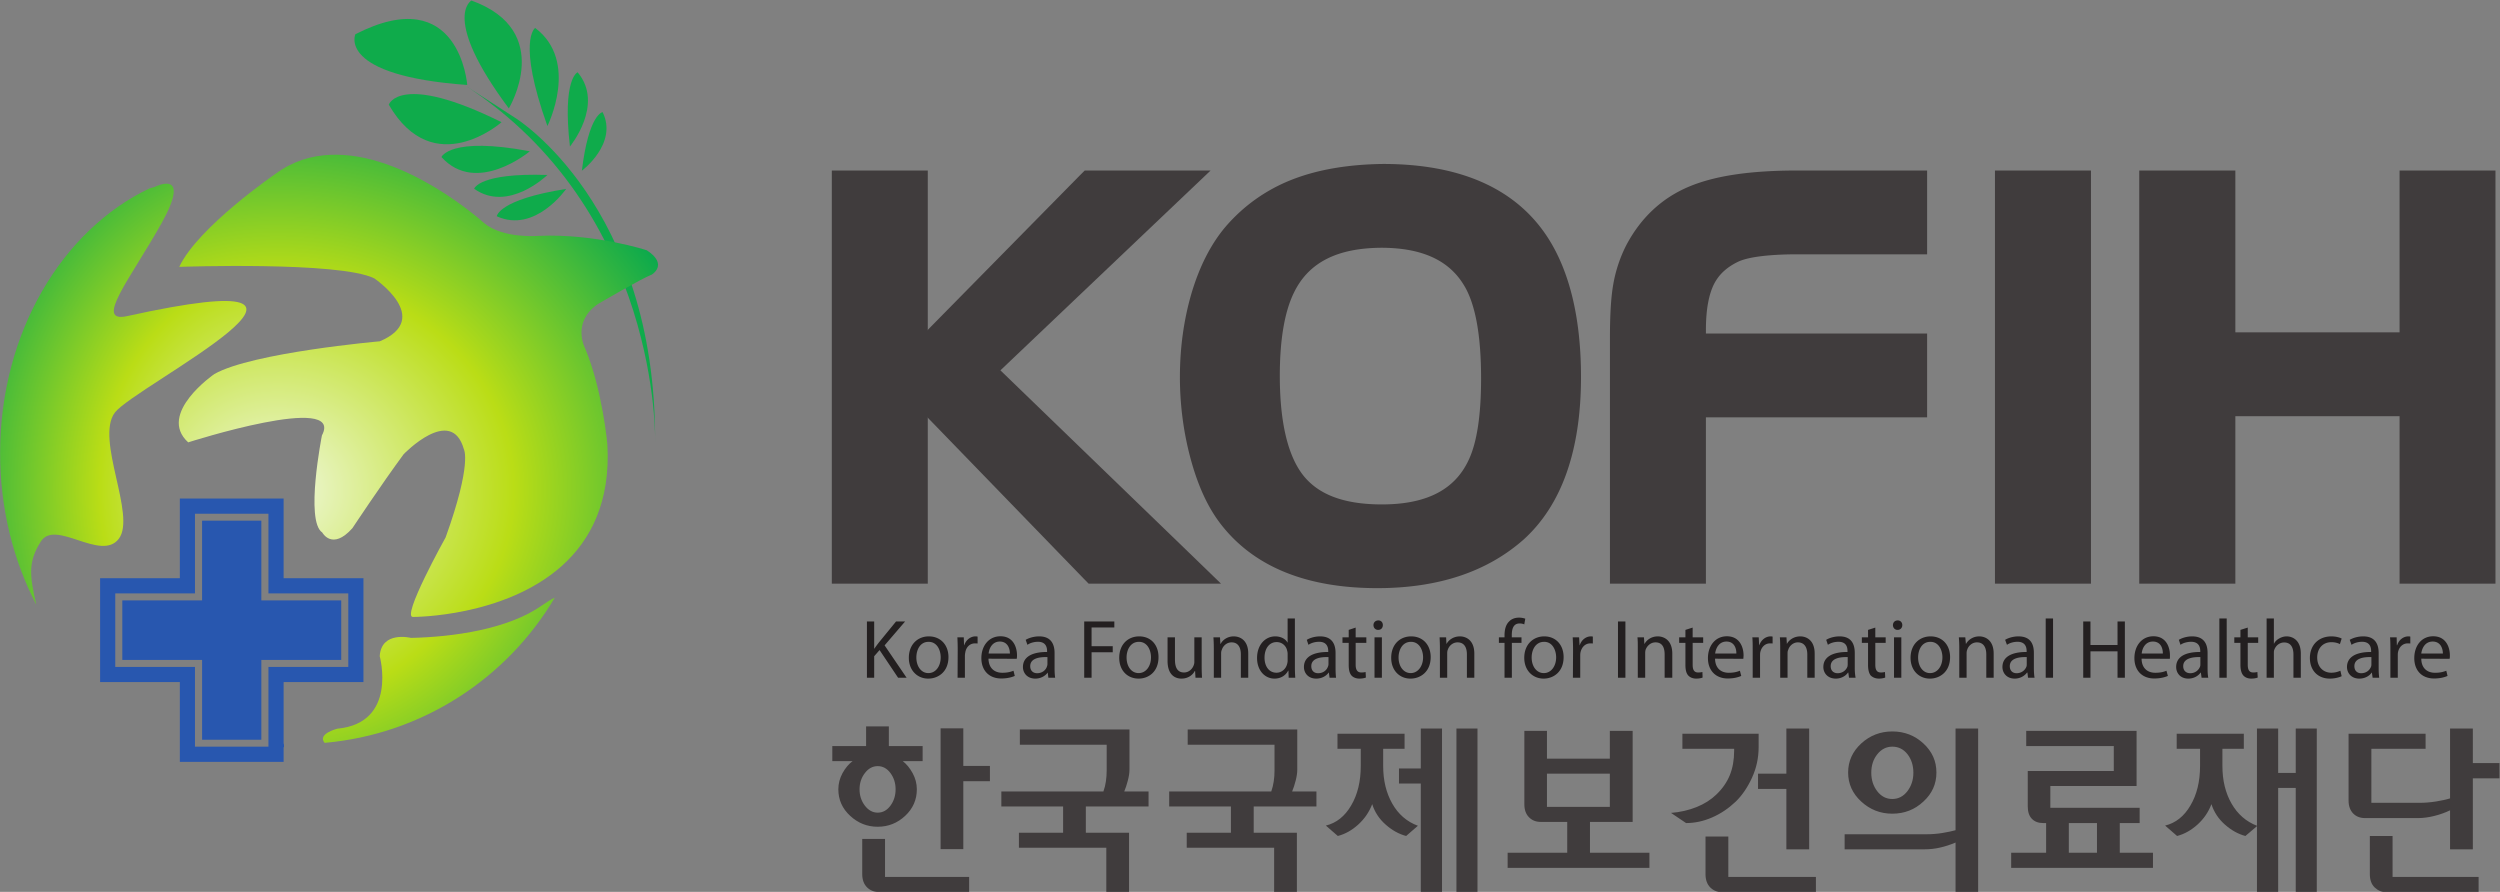 <svg xmlns="http://www.w3.org/2000/svg" xml:space="preserve" width="1121.264" height="400" viewBox="0 0 1121.264 400"><rect x="0" y="0" width="1121.264" height="400" fill="#808080" stroke="none"/><defs><radialGradient id="b" cx="0" cy="0" r="1" fx="0" fy="0" gradientTransform="matrix(26.462 0 0 31.982 213.765 -534.16)" gradientUnits="userSpaceOnUse" spreadMethod="pad"><stop offset="0" style="stop-opacity:1;stop-color:#f0f8de"/><stop offset="0.5" style="stop-opacity:1;stop-color:#badd16"/><stop offset="1" style="stop-opacity:1;stop-color:#00a650"/></radialGradient><radialGradient id="d" cx="0" cy="0" r="1" fx="0" fy="0" gradientTransform="matrix(34.913 0 0 31.655 213.766 -534.16)" gradientUnits="userSpaceOnUse" spreadMethod="pad"><stop offset="0" style="stop-opacity:1;stop-color:#f0f8de"/><stop offset="0.5" style="stop-opacity:1;stop-color:#badd16"/><stop offset="1" style="stop-opacity:1;stop-color:#00a650"/></radialGradient><radialGradient id="f" cx="0" cy="0" r="1" fx="0" fy="0" gradientTransform="translate(213.761 -534.155) scale(31.745)" gradientUnits="userSpaceOnUse" spreadMethod="pad"><stop offset="0" style="stop-opacity:1;stop-color:#f0f8de"/><stop offset="0.5" style="stop-opacity:1;stop-color:#badd16"/><stop offset="1" style="stop-opacity:1;stop-color:#00a650"/></radialGradient><clipPath id="a" clipPathUnits="userSpaceOnUse"><path d="M196.155-530.34c1.072-1.69 4.459 1.524 5.782-.196 1.328-1.715-1.777-7.416-.283-9.38 1.495-1.971 20.6-11.492.91-7.153-2.515.557.264-2.812 2.543-6.883 2.31-4.138-.502-2.704-.502-2.704-.139.033-.255.073-.383.108-6.494 3.088-11.09 10.721-11.09 19.659 0 4.129.988 7.987 2.687 11.24-.515-2.192-.609-3.213.336-4.691z"/></clipPath><clipPath id="c" clipPathUnits="userSpaceOnUse"><path d="M241.134-551.95s-3.774-1.247-7.989-1.076c0 0-2.679.248-4.108-.959 0 0-5.827-5.305-11.4-5.053-1.41.058-2.789.47-4.06 1.407 0 0-5.743 3.932-7.15 6.908 0 0 11.887-.422 14.47.851 0 0 4.406 2.977.418 4.674 0 0-9.47.834-12.281 2.428 0 0-4.283 2.945-1.943 5.072 0 0 11.631-3.722 9.926-.516 0 0-1.263 6.357.024 7.206 0 0 .732 1.373 2.238-.32 0 0 2.155-3.256 3.804-5.49 0 0 3.536-3.678 4.467-.374 0 0 .633 1.03-1.351 6.544 0 0-3.35 6.013-2.41 5.907 0 0 6.794.031 11.069-3.818 2.097-1.893 3.587-4.725 3.345-8.982 0 0-.358-4.039-1.647-7.12 0 0-1.045-1.93.93-3.293 0 0 3.267-1.918 4.006-2.193 0 0 1.266-.735-.358-1.803z"/></clipPath><clipPath id="e" clipPathUnits="userSpaceOnUse"><path d="M223.623-523.185s-2.199-.55-2.317 1.357c0 0 1.361 4.956-3.144 5.382 0 0-1.515.377-.945 1.052 7.283-.643 13.554-4.81 17.085-10.783-.28.135-.584.32-.94.57-2.513 1.786-6.624 2.358-9.74 2.422z"/></clipPath></defs><path d="M161.535 412.963v40.651h7.643v-12.671h8.953v-5.13h-8.953v-22.85h-7.643zm-18.7-9.347h28.304v-5.06h-30.45c-1.567 0-2.868.523-3.93 1.572-1.054 1.067-1.594 2.545-1.594 4.466v11.808h7.67v-12.786zm-6.789 34.924c-1.19-1.558-1.783-3.382-1.783-5.453 0-2.08.593-3.917 1.783-5.488 1.19-1.558 2.634-2.363 4.315-2.363 1.735 0 3.16.805 4.311 2.363 1.155 1.571 1.722 3.408 1.722 5.488 0 2.071-.567 3.895-1.722 5.453-1.15 1.558-2.576 2.35-4.31 2.35-1.682 0-3.125-.792-4.316-2.35zm12.751 4.036c1.257-.974 2.363-2.31 3.32-4.036.947-1.735 1.424-3.545 1.424-5.453 0-3.496-1.31-6.488-3.925-8.927-2.62-2.456-5.714-3.669-9.255-3.669-3.505 0-6.594 1.213-9.25 3.67-2.655 2.438-3.983 5.43-3.983 8.926 0 1.908.47 3.718 1.412 5.453.96 1.726 2.089 3.062 3.386 4.036H125.1v5.059h11.366v6.616h7.66v-6.616h11.366v-5.059h-6.696zM231.507 432.37v-5.059h-21.103v-8.842h14.54v-19.983h-7.653v14.933h-29.405v5.05h14.866v8.842h-20.779v5.06h34.344c.39 1.088.673 2.225.841 3.416.168 1.182.257 2.399.257 3.669v8.626h-29.21v5.138h36.88v-13.574c0-1.04-.2-2.27-.562-3.664-.372-1.417-.766-2.62-1.195-3.612h8.179zM287.99 432.37v-5.059h-21.103v-8.842h14.525v-19.983h-7.656v14.933H244.35v5.05h14.866v8.842h-20.77v5.06h34.348c.376 1.088.664 2.225.837 3.416.177 1.182.256 2.399.256 3.669v8.626h-29.215v5.138h36.867v-13.574c0-1.04-.177-2.27-.544-3.664-.363-1.417-.761-2.62-1.186-3.612h8.179zM342.177 453.534v-55.048h-7.082v55.048h7.082zm-19.073-18.504h-7.338v5.068h7.338v13.436h7.14v-55.048h-7.14v36.544zm-4.93-17.646c-2.435.642-4.728 1.912-6.887 3.824-2.16 1.894-3.683 4.2-4.532 6.887-1.01-2.656-2.576-4.93-4.683-6.856-2.115-1.925-4.408-3.213-6.887-3.855l-4.027 3.497c3.558.867 6.4 3.129 8.529 6.793 2.16 3.652 3.217 8.077 3.217 13.269v5.78h-7.834v5.059h22.577v-5.059h-7.201v-5.78c0-4.86 1.018-9.06 3.045-12.65 2.044-3.597 4.904-6.093 8.639-7.474l-3.957-3.435zM386.71 427.174v11.171h-21.156v-11.17h21.155zm-6.684-15.437h20.005v-5.077h-47.71v5.077h20.049v10.378h-8.896c-1.594 0-2.921.505-3.957 1.563-1.044 1.044-1.567 2.5-1.567 4.337v24.732h7.604v-9.352h21.155v9.352h7.675v-30.632h-14.358v-10.378zM446.104 438.345v15.19h7.674v-40.639h-7.674v20.31h-9.533v5.139h9.533zm-19.527-34.73h29.467v-5.129h-31.627c-1.549 0-2.868.549-3.92 1.584-1.054 1.058-1.594 2.554-1.594 4.448v12.672h7.674v-13.574zm7.975 33.389c-1.469-3.222-3.284-5.895-5.443-8.015-2.443-2.32-5.108-4.125-8.02-5.378-2.921-1.274-5.833-1.88-8.728-1.88l-5.072 3.416c3.08.248 5.949.903 8.613 1.97 2.664 1.075 4.868 2.491 6.648 4.217 2.035 1.943 3.54 4.112 4.514 6.489.974 2.38 1.47 5.138 1.47 8.24v.66h-17.412v5.059h25.652v-4.484c0-3.642-.743-7.063-2.222-10.294zM476.722 444.9c-1.363-1.682-2.045-3.753-2.045-6.236 0-2.421.673-4.493 2.01-6.232 1.336-1.73 3.027-2.602 5.062-2.602 2.027 0 3.718.872 5.064 2.602 1.327 1.74 2.027 3.81 2.027 6.232 0 2.483-.682 4.554-1.983 6.236-1.337 1.69-3.036 2.536-5.108 2.536-1.982 0-3.673-.846-5.027-2.536zm15.49 3.616c2.948-2.714 4.382-5.958 4.382-9.782 0-3.81-1.434-7.072-4.382-9.767-2.903-2.718-6.4-4.081-10.463-4.081-4.018 0-7.506 1.363-10.453 4.08-2.94 2.696-4.409 5.958-4.409 9.768 0 3.824 1.47 7.068 4.409 9.782 2.947 2.69 6.435 4.04 10.453 4.04 4.063 0 7.56-1.35 10.463-4.04zm.761-30.556c2.045 0 3.966.141 5.745.451 1.788.31 3.249.61 4.31.916v34.207h7.604v-55.048h-7.603v16.69c-1.762-.74-3.505-1.315-5.223-1.695-1.7-.399-3.47-.585-5.275-.585h-26.82v5.064h27.262zM541.144 411.737h9.471v9.993h-9.471v-9.993zm17.146 0h11.162v-5.077h-47.71v5.077h11.754v9.993h-.982c-1.603 0-2.868.47-3.798 1.426-.938.951-1.398 2.363-1.398 4.217v11.884h28.953v8.378h-29.467v5.112h37.133v-18.545H534.92v-7.342h30.052v-5.13h-6.683v-9.993zM600.556 417.384c-2.434.642-4.727 1.912-6.886 3.824-2.16 1.894-3.683 4.2-4.55 6.887-.991-2.656-2.55-4.93-4.665-6.856-2.133-1.925-4.417-3.213-6.887-3.855l-4.027 3.497c3.55.867 6.409 3.129 8.533 6.793 2.16 3.652 3.222 8.077 3.222 13.269v5.78h-7.86v5.059h22.59v-5.059h-7.206v-5.78c0-4.86 1.018-9.06 3.054-12.631 2.036-3.563 4.895-6.068 8.568-7.493v32.715h7.134v-14.928h5.913v14.928h7.082v-55.048h-7.082v35.057h-5.913v-35.057h-7.134v22.2l-3.886-3.302zM650.072 403.616h28.945v-5.13H647.94c-1.522 0-2.815.549-3.895 1.584-1.088 1.058-1.62 2.554-1.62 4.448v12.866h7.648v-13.768zm14.03 20.509c-1.903-.474-3.7-.717-5.39-.717h-17.925c-1.638 0-2.974.522-3.983 1.558-1.01 1.057-1.54 2.487-1.54 4.355v22.46h25.917v-5.058h-18.243v-18.181h16.296c1.682 0 3.487.146 5.426.447 1.912.314 3.514.65 4.753 1.049v23.496h7.666v-11.626h8.966v-5.121h-8.966v-23.89h-7.666v13.126c-1.637-.796-3.408-1.425-5.31-1.898zM124.933 502.272h32.29V641.29h-32.29v-139.02z" style="fill:#403c3d;fill-opacity:1;fill-rule:nonzero;stroke:none;stroke-width:4.532" transform="matrix(1.333 0 0 -1.333 206.537 931.315)"/><path d="M213.888 502.272h42.005l-10.688 10.352-68.074 65.812v-8.688l75.248 71.543H210.033l-1.788-1.784-61.298-62.27-4.098-4.219 4.027-4.226 62.661-64.67 1.815-1.85h2.536z" style="fill:#403c3d;fill-opacity:1;fill-rule:nonzero;stroke:none;stroke-width:4.532" transform="matrix(1.333 0 0 -1.333 206.537 931.315)"/><path d="M339.291 544.069c-4.638-10.17-14.24-15.127-29.297-15.127-13.48 0-22.492 3.695-27.52 11.259-4.505 6.776-6.806 17.561-6.806 32.003 0 12.162 1.602 21.59 4.78 28.046 4.939 10.14 14.614 15.048 29.794 15.048 13.19-.106 22.092-4.13 27.164-12.25 4.027-6.312 5.983-16.991 5.983-31.742 0-12.207-1.363-21.36-4.098-27.237zm26.334 74.969c-10.684 16.247-29.282 24.457-55.197 24.457-11.861-.146-22.111-1.92-30.644-5.267-8.72-3.42-16.234-8.754-22.315-15.791-4.869-5.731-8.746-13.202-11.463-22.297-2.59-8.803-3.952-18.314-3.952-28.317 0-9.697 1.296-19.172 3.761-28.09 2.603-9.4 6.113-16.668 10.618-22.21 11.073-13.755 28.529-20.752 52.083-20.752 20.4 0 36.892 5.48 49.178 16.35 12.817 11.59 19.314 29.989 19.314 54.702 0 19.841-3.86 35.726-11.383 47.215zM419.036 580.418v7.267c0 6.692.947 11.902 2.77 15.482 1.69 3.27 4.408 5.714 8.268 7.524 2.23 1.005 7.249 2.261 18.19 2.399h45.196v28.201h-43.594c-15.827 0-27.741-1.744-36.442-5.395-9.144-3.806-16.279-10.454-21.191-19.753a46.557 46.557 0 0 1-4.364-13.109c-.77-4.364-1.124-10.285-1.124-18.137v-82.626h32.29v62.006l-6.027-6.04h80.452v28.205h-80.452l6.028-6.024zM548.597 641.291h-32.308v-139.02h32.308v139.02zM652.427 580.803l6.019 6.033H591.12l6.055-6.033v60.488H564.84v-139.02h32.335v62.36l-6.055-6.005h67.326l-6.02 6.005v-62.36h32.265v139.02h-32.264v-60.488z" style="fill:#403c3d;fill-opacity:1;fill-rule:nonzero;stroke:none;stroke-width:4.532" transform="matrix(1.333 0 0 -1.333 206.537 931.315)"/><path d="M136.745 489.556h2.444v-9.117h.084c.487.735 1.018 1.416 1.478 2.027l5.79 7.09h3.044l-6.895-8.037 7.404-10.883h-2.863l-6.232 9.307-1.81-2.071v-7.236h-2.443v18.92zM157.454 472.19c2.377 0 4.112 2.23 4.112 5.297 0 2.306-1.133 5.222-4.077 5.222-2.885 0-4.111-2.735-4.111-5.275 0-3.005 1.673-5.245 4.023-5.245h.053zm-.102-1.855c-3.598 0-6.502 2.717-6.502 6.993 0 4.536 3.014 7.214 6.728 7.214 3.916 0 6.603-2.842 6.603-6.971 0-5.023-3.54-7.236-6.78-7.236h-.049zM167.293 479.974c0 1.638-.046 2.996-.111 4.249h2.15l.09-2.655h.07c.606 1.836 2.16 2.974 3.78 2.974.292 0 .46-.018.712-.076v-2.31c-.292.014-.553.032-.872.032-1.77 0-3.014-1.292-3.284-3.129a5.871 5.871 0 0 1-.115-1.177v-7.245h-2.465l.046 9.338zM184.854 478.766c0 1.558-.668 4.036-3.408 4.036-2.491 0-3.598-2.275-3.748-4.036h7.156zm-7.21-1.73c.089-3.355 2.187-4.74 4.665-4.74 1.718 0 2.85.323 3.753.685l.434-1.743c-.894-.394-2.38-.863-4.55-.863-4.169 0-6.691 2.77-6.691 6.85 0 4.112 2.478 7.352 6.44 7.352 4.412 0 5.55-3.895 5.55-6.382 0-.527-.024-.934-.107-1.2l-9.493.041zM197.481 477.571c-2.744.08-5.789-.407-5.789-3.054 0-1.628 1.076-2.368 2.328-2.368 1.757 0 2.96 1.116 3.302 2.28.106.27.16.54.16.805v2.337zm2.399-3.678c0-1.168.062-2.301.195-3.257h-2.284l-.204 1.721h-.018c-.77-1.053-2.23-2.022-4.164-2.022-2.775 0-4.165 1.943-4.165 3.894 0 3.307 2.912 5.086 8.126 5.064v.256c0 1.146-.297 3.178-3.067 3.173-1.28 0-2.607-.358-3.545-1.022l-.593 1.682c1.16.677 2.814 1.16 4.554 1.16 4.13 0 5.165-2.842 5.165-5.56v-5.089zM209.856 489.556h10.135v-2.022h-7.657v-6.29h7.121v-2.04h-7.12v-8.568h-2.48v18.92zM228.183 472.19c2.381 0 4.147 2.23 4.147 5.297 0 2.306-1.155 5.222-4.054 5.222-2.886 0-4.165-2.735-4.165-5.275 0-3.005 1.625-5.245 4.072-5.245zm-.018-1.855c-3.74 0-6.524 2.717-6.524 6.993 0 4.536 2.966 7.214 6.723 7.214 3.908 0 6.493-2.842 6.493-6.971 0-5.023-3.435-7.236-6.674-7.236h-.018zM249.378 474.367c0-1.425.049-2.656.115-3.731h-2.195l-.137 2.252h-.115c-.553-1.128-2.036-2.553-4.484-2.553-2.102 0-4.664 1.217-4.664 5.975v7.913h2.491v-7.47c0-2.594.775-4.356 3.059-4.356 1.61 0 2.74 1.15 3.19 2.28.151.345.275.778.275 1.252v8.294h2.465v-9.856zM253.459 480.558c0 1.43-.053 2.554-.124 3.665h2.204l.133-2.195h.097c.62 1.239 2.196 2.514 4.408 2.514 1.939 0 4.869-1.138 4.869-5.798v-8.108h-2.487v7.829c0 2.217-.841 4.063-3.125 4.063-1.593 0-2.877-1.146-3.293-2.554-.16-.283-.221-.752-.221-1.128v-8.21h-2.46v9.922zM278.297 478.717c0 .319-.071.717-.16 1.032-.318 1.57-1.672 2.876-3.531 2.876-2.558 0-4.08-2.27-4.08-5.249 0-2.757 1.398-5.058 4.035-5.058 1.647 0 3.134 1.155 3.577 2.978.088.328.159.655.159 1.062v2.36zm2.443 11.853v-16.411c0-1.217.053-2.567.132-3.523h-2.221l-.08 2.363h-.097c-.78-1.491-2.346-2.664-4.594-2.664-3.275 0-5.869 2.766-5.869 6.926 0 4.55 2.86 7.28 6.099 7.28 2.098 0 3.54-.969 4.116-2.048h.07v8.077h2.443zM292.043 477.571c-2.762.08-5.78-.407-5.78-3.054 0-1.628 1.045-2.368 2.284-2.368 1.823 0 2.956 1.116 3.337 2.28.115.27.159.54.159.805v2.337zm2.381-3.678c0-1.168.053-2.301.16-3.257h-2.178l-.24 1.721h-.07c-.76-1.053-2.186-2.022-4.178-2.022-2.761 0-4.133 1.943-4.133 3.894 0 3.307 2.885 5.086 8.179 5.064v.256c0 1.146-.319 3.178-3.098 3.173-1.284 0-2.603-.358-3.568-1.022l-.557 1.682c1.124.677 2.78 1.16 4.47 1.16 4.187 0 5.213-2.842 5.213-5.56v-5.089zM301.187 487.498v-3.275h3.594v-1.859h-3.594v-7.329c0-1.673.513-2.638 1.903-2.638.673 0 1.089.07 1.443.16l.097-1.868c-.451-.19-1.24-.354-2.186-.354-1.151 0-2.08.403-2.656 1.04-.681.766-.938 1.987-.938 3.572v7.418h-2.098v1.858h2.098v2.501l2.337.775zM307.534 470.636v13.587h2.478v-13.587h-2.478zm1.203 16.088c-.956 0-1.557.748-1.557 1.61 0 .877.646 1.58 1.655 1.58.947 0 1.505-.703 1.505-1.58 0-.862-.558-1.61-1.55-1.61h-.052zM319.713 472.19c2.337 0 4.16 2.23 4.16 5.297 0 2.306-1.168 5.222-4.071 5.222-2.895 0-4.178-2.735-4.178-5.275 0-3.005 1.69-5.245 4.09-5.245zm-.106-1.855c-3.611 0-6.461 2.717-6.461 6.993 0 4.536 2.965 7.214 6.727 7.214 3.912 0 6.557-2.842 6.557-6.971 0-5.023-3.539-7.236-6.76-7.236h-.063zM329.537 480.558c0 1.43-.062 2.554-.106 3.665h2.195l.106-2.195h.053c.655 1.239 2.24 2.514 4.505 2.514 1.877 0 4.824-1.138 4.824-5.798v-8.108h-2.496v7.829c0 2.217-.814 4.063-3.142 4.063-1.594 0-2.877-1.146-3.31-2.554-.134-.283-.178-.752-.178-1.128v-8.21h-2.452v9.922zM351.276 470.636v11.728h-1.894v1.859h1.894v.66c0 1.903.425 3.655 1.611 4.735.859.899 2.116 1.235 3.258 1.235.867 0 1.61-.186 2.115-.35l-.345-1.942c-.363.194-.859.327-1.585.327-2.08 0-2.61-1.845-2.61-3.934v-.73h3.265v-1.86h-3.24v-11.728h-2.469zM364.518 472.19c2.355 0 4.125 2.23 4.125 5.297 0 2.306-1.15 5.222-4.036 5.222-2.93 0-4.205-2.735-4.205-5.275 0-3.005 1.673-5.245 4.09-5.245h.027zm-.08-1.855c-3.646 0-6.523 2.717-6.523 6.993 0 4.536 3.036 7.214 6.736 7.214 3.86 0 6.506-2.842 6.506-6.971 0-5.023-3.479-7.236-6.718-7.236zM374.335 479.974c0 1.638-.053 2.996-.124 4.249h2.16l.15-2.655h.062c.602 1.836 2.134 2.974 3.762 2.974.257 0 .443-.018.646-.076v-2.31c-.274.014-.522.032-.814.032-1.77 0-2.992-1.292-3.355-3.129-.07-.34-.07-.743-.07-1.177v-7.245h-2.47l.053 9.338zM391.95 489.556v-18.92h-2.497v18.92h2.496zM396.119 480.558c0 1.43 0 2.554-.116 3.665h2.187l.141-2.195h.07c.656 1.239 2.223 2.514 4.453 2.514 1.894 0 4.869-1.138 4.869-5.798v-8.108h-2.576v7.829c0 2.217-.726 4.063-3.072 4.063-1.61 0-2.859-1.146-3.355-2.554a5.375 5.375 0 0 1-.115-1.128v-8.21h-2.487v9.922zM414.574 487.498v-3.275h3.541v-1.859h-3.54v-7.329c0-1.673.45-2.638 1.832-2.638.672 0 1.088.07 1.451.16l.062-1.868c-.424-.19-1.15-.354-2.168-.354-1.142 0-2.054.403-2.647 1.04-.7.766-.965 1.987-.965 3.572v7.418h-2.107v1.858h2.107v2.501l2.434.775zM429.277 478.766c.045 1.558-.602 4.036-3.328 4.036-2.54 0-3.585-2.275-3.807-4.036h7.135zm-7.17-1.73c.07-3.355 2.151-4.74 4.612-4.74 1.761 0 2.85.323 3.753.685l.451-1.743c-.876-.394-2.354-.863-4.532-.863-4.142 0-6.674 2.77-6.674 6.85 0 4.112 2.46 7.352 6.382 7.352 4.417 0 5.603-3.895 5.603-6.382 0-.527-.07-.934-.07-1.2l-9.525.041zM434.774 479.974c0 1.638 0 2.996-.115 4.249h2.15l.133-2.655h.053c.655 1.836 2.17 2.974 3.824 2.974.266 0 .408-.018.655-.076v-2.31c-.248.014-.478.032-.858.032-1.726 0-2.966-1.292-3.31-3.129-.054-.34-.054-.743-.054-1.177v-7.245h-2.478v9.338zM444.033 480.558c0 1.43-.018 2.554-.116 3.665h2.222l.133-2.195h.027c.664 1.239 2.248 2.514 4.506 2.514 1.894 0 4.824-1.138 4.824-5.798v-8.108h-2.479v7.829c0 2.217-.876 4.063-3.177 4.063-1.55 0-2.842-1.146-3.258-2.554-.168-.283-.212-.752-.212-1.128v-8.21h-2.47v9.922zM466.746 477.571c-2.647.08-5.727-.407-5.727-3.054 0-1.628 1.089-2.368 2.328-2.368 1.761 0 2.93 1.116 3.328 2.28.045.27.07.54.07.805v2.337zm2.372-3.678c0-1.168.097-2.301.283-3.257h-2.213l-.238 1.721h-.115c-.708-1.053-2.178-2.022-4.099-2.022-2.78 0-4.187 1.943-4.187 3.894 0 3.307 2.922 5.086 8.126 5.064v.256c0 1.146-.239 3.178-3.054 3.173-1.283 0-2.602-.358-3.54-1.022l-.576 1.682c1.107.677 2.762 1.16 4.497 1.16 4.16 0 5.116-2.842 5.116-5.56v-5.089zM476.031 487.498v-3.275h3.488v-1.859h-3.488v-7.329c0-1.673.452-2.638 1.868-2.638.602 0 1.018.07 1.38.16l.09-1.868c-.452-.19-1.222-.354-2.134-.354-1.16 0-2.062.403-2.744 1.04-.61.766-.903 1.987-.903 3.572v7.418H471.5v1.858h2.09v2.501l2.442.775zM482.325 470.636v13.587h2.46v-13.587h-2.46zm1.16 16.088c-.904 0-1.523.748-1.523 1.61 0 .877.62 1.58 1.61 1.58.948 0 1.541-.703 1.541-1.58 0-.862-.593-1.61-1.584-1.61h-.046zM494.496 472.19c2.345 0 4.116 2.23 4.116 5.297 0 2.306-1.142 5.222-4.063 5.222-2.895 0-4.116-2.735-4.116-5.275 0-3.005 1.637-5.245 4.01-5.245h.053zm-.115-1.855c-3.612 0-6.489 2.717-6.489 6.993 0 4.536 3.036 7.214 6.736 7.214 3.904 0 6.56-2.842 6.56-6.971 0-5.023-3.559-7.236-6.745-7.236h-.062zM504.286 480.558c0 1.43-.053 2.554-.15 3.665h2.177l.195-2.195h.053c.672 1.239 2.239 2.514 4.46 2.514 1.877 0 4.834-1.138 4.834-5.798v-8.108h-2.479v7.829c0 2.217-.823 4.063-3.16 4.063-1.575 0-2.868-1.146-3.293-2.554-.115-.283-.177-.752-.177-1.128v-8.21h-2.46v9.922zM526.981 477.571c-2.646.08-5.7-.407-5.7-3.054 0-1.628 1.062-2.368 2.284-2.368 1.761 0 2.92 1.116 3.337 2.28.08.27.08.54.08.805v2.337zm2.4-3.678c0-1.168.07-2.301.23-3.257h-2.196l-.203 1.721h-.15c-.762-1.053-2.231-2.022-4.134-2.022-2.736 0-4.125 1.943-4.125 3.894 0 3.307 2.903 5.086 8.143 5.064v.256c0 1.146-.292 3.178-3.08 3.173-1.275 0-2.585-.358-3.54-1.022l-.62 1.682c1.115.677 2.797 1.16 4.478 1.16 4.25 0 5.196-2.842 5.196-5.56v-5.089zM533.363 490.57h2.47v-19.934h-2.47v19.934zM548.42 489.556v-7.913h9.108v7.913h2.47v-18.92h-2.47v8.878h-9.108v-8.878h-2.434v18.92h2.434zM572.77 478.766c.046 1.558-.583 4.036-3.345 4.036-2.54 0-3.603-2.275-3.762-4.036h7.108zm-7.151-1.73c.062-3.355 2.168-4.74 4.611-4.74 1.77 0 2.904.323 3.762.685l.478-1.743c-.885-.394-2.398-.863-4.576-.863-4.169 0-6.683 2.77-6.683 6.85 0 4.112 2.47 7.352 6.409 7.352 4.417 0 5.55-3.895 5.55-6.382 0-.527 0-.934-.046-1.2l-9.507.041zM585.402 477.571c-2.62.08-5.771-.407-5.771-3.054 0-1.628 1.115-2.368 2.354-2.368 1.744 0 2.921 1.116 3.329 2.28.088.27.088.54.088.805v2.337zm2.426-3.678c0-1.168.045-2.301.23-3.257h-2.249l-.238 1.721h-.098c-.726-1.053-2.195-2.022-4.116-2.022-2.744 0-4.098 1.943-4.098 3.894 0 3.307 2.823 5.086 8.108 5.064v.256c0 1.146-.301 3.178-3.107 3.173-1.222 0-2.629-.358-3.55-1.022l-.548 1.682c1.106.677 2.78 1.16 4.479 1.16 4.195 0 5.187-2.842 5.187-5.56v-5.089zM591.793 490.57h2.47v-19.934h-2.47v19.934zM601.344 487.498v-3.275h3.514v-1.859h-3.514v-7.329c0-1.673.46-2.638 1.815-2.638.699 0 1.088.07 1.425.16l.115-1.868c-.451-.19-1.24-.354-2.195-.354-1.16 0-2.063.403-2.63 1.04-.68.766-.99 1.987-.99 3.572v7.418h-2.063v1.858h2.062v2.501l2.461.775zM607.69 490.57h2.444v-8.48h.053c.336.712.991 1.354 1.717 1.735.77.442 1.602.717 2.558.717 1.815 0 4.736-1.138 4.736-5.798v-8.108h-2.479v7.802c0 2.244-.805 4.055-3.116 4.055-1.593 0-2.859-1.111-3.328-2.474-.141-.328-.141-.704-.141-1.173v-8.21h-2.443v19.934zM632.944 471.145c-.664-.328-2.177-.81-3.965-.81-4.08 0-6.727 2.766-6.727 6.957 0 4.196 2.806 7.25 7.267 7.25 1.451 0 2.761-.372 3.425-.73l-.593-1.877c-.522.3-1.522.655-2.832.655-3.143 0-4.807-2.346-4.807-5.156 0-3.173 2.045-5.116 4.736-5.116 1.38 0 2.337.363 3.063.663l.433-1.836zM642.947 477.571c-2.709.08-5.727-.407-5.727-3.054 0-1.628 1.062-2.368 2.266-2.368 1.832 0 2.956 1.116 3.372 2.28.089.27.089.54.089.805v2.337zm2.443-3.678c0-1.168.053-2.301.186-3.257h-2.222l-.248 1.721h-.062c-.708-1.053-2.178-2.022-4.17-2.022-2.743 0-4.142 1.943-4.142 3.894 0 3.307 2.921 5.086 8.126 5.064v.256c0 1.146-.274 3.178-3.063 3.173-1.239 0-2.576-.358-3.532-1.022l-.61 1.682c1.16.677 2.788 1.16 4.558 1.16 4.143 0 5.178-2.842 5.178-5.56v-5.089zM649.338 479.974c0 1.638 0 2.996-.116 4.249h2.222l.062-2.655h.115c.558 1.836 2.133 2.974 3.78 2.974.248 0 .425-.018.637-.076v-2.31c-.274.014-.566.032-.858.032-1.726 0-3.001-1.292-3.311-3.129-.045-.34-.045-.743-.045-1.177v-7.245h-2.488v9.338zM666.997 478.766c0 1.558-.682 4.036-3.444 4.036-2.558 0-3.62-2.275-3.824-4.036h7.268zm-7.268-1.73c.045-3.355 2.151-4.74 4.612-4.74 1.841 0 2.842.323 3.806.685l.416-1.743c-.858-.394-2.363-.863-4.505-.863-4.222 0-6.683 2.77-6.683 6.85 0 4.112 2.399 7.352 6.364 7.352 4.435 0 5.612-3.895 5.612-6.382 0-.527 0-.934-.115-1.2l-9.507.041z" style="fill:#231f20;fill-opacity:1;fill-rule:nonzero;stroke:none;stroke-width:4.532" transform="matrix(1.333 0 0 -1.333 206.537 931.315)"/><path d="M-59.39 447.259v1.133l-1.132-1.133h1.133z" style="fill:#2857af;fill-opacity:1;fill-rule:nonzero;stroke:none;stroke-width:4.532" transform="matrix(1.333 0 0 -1.333 206.537 931.315)"/><path d="m-60.522 447.259 1.133 1.133h-1.133v-1.133z" style="fill:#2857af;fill-opacity:1;fill-rule:nonzero;stroke:none;stroke-width:4.532" transform="matrix(1.333 0 0 -1.333 206.537 931.315)"/><path d="M18.439 658.981s47.405-29.228 47.038-109.034c0 0 1.92 77.677-64.44 120.293l17.402-11.259z" style="fill:#0fab4b;fill-opacity:1;fill-rule:nonzero;stroke:none;stroke-width:4.532" transform="matrix(1.333 0 0 -1.333 206.537 931.315)"/><path d="M40.834 641.225s12.241 9.135 6.975 19.712c0 0-4.656-.588-6.975-19.712zM36.82 649.368s11.701 14.132 2.593 24.97c0 0-5.214-1.978-2.594-24.97zM29.238 656.255s10.887 21.73-4.116 33.003c0 0-6.187-4.12 4.116-33.003z" style="fill:#0fab4b;fill-opacity:1;fill-rule:nonzero;stroke:none;stroke-width:4.532" transform="matrix(1.333 0 0 -1.333 206.537 931.315)"/><path d="M16.261 662.19S32 688.249 3.683 698.486c0 0-10.29-5.612 12.578-36.296zM35.55 635.1s-10.455-15.102-23.343-9.206c0 0 .492 5.603 23.342 9.205zM29.238 639.79s-13.127-12.816-24.643-4.646c0 0 1.522 5.421 24.643 4.647zM23.325 647.757s-17.942-15.034-29.737-1.93c0 0 2.908 7.011 29.737 1.93z" style="fill:#0fab4b;fill-opacity:1;fill-rule:nonzero;stroke:none;stroke-width:4.532" transform="matrix(1.333 0 0 -1.333 206.537 931.315)"/><path d="M13.81 657.547s-22.838-20.129-37.939 5.89c0 0 3.63 11.123 37.938-5.89zM2.267 670.072s-2.558 35.07-37.646 17.066c0 0-6.263-13.915 37.646-17.066z" style="fill:#0fab4b;fill-opacity:1;fill-rule:nonzero;stroke:none;stroke-width:4.532" transform="matrix(1.333 0 0 -1.333 206.537 931.315)"/><g clip-path="url(#a)" transform="translate(-1167.045 3447.706) scale(6.043)"><path d="M196.155-530.34c1.072-1.69 4.459 1.524 5.782-.196 1.328-1.715-1.777-7.416-.283-9.38 1.495-1.971 20.6-11.492.91-7.153-2.515.557.264-2.812 2.543-6.883 2.31-4.138-.502-2.704-.502-2.704-.139.033-.255.073-.383.108-6.494 3.088-11.09 10.721-11.09 19.659 0 4.129.988 7.987 2.687 11.24-.515-2.192-.609-3.213.336-4.691z" style="fill:url(#b);stroke:none"/></g><g clip-path="url(#c)" transform="translate(-1167.045 3447.706) scale(6.043)"><path d="M241.134-551.95s-3.774-1.247-7.989-1.076c0 0-2.679.248-4.108-.959 0 0-5.827-5.305-11.4-5.053-1.41.058-2.789.47-4.06 1.407 0 0-5.743 3.932-7.15 6.908 0 0 11.887-.422 14.47.851 0 0 4.406 2.977.418 4.674 0 0-9.47.834-12.281 2.428 0 0-4.283 2.945-1.943 5.072 0 0 11.631-3.722 9.926-.516 0 0-1.263 6.357.024 7.206 0 0 .732 1.373 2.238-.32 0 0 2.155-3.256 3.804-5.49 0 0 3.536-3.678 4.467-.374 0 0 .633 1.03-1.351 6.544 0 0-3.35 6.013-2.41 5.907 0 0 6.794.031 11.069-3.818 2.097-1.893 3.587-4.725 3.345-8.982 0 0-.358-4.039-1.647-7.12 0 0-1.045-1.93.93-3.293 0 0 3.267-1.918 4.006-2.193 0 0 1.266-.735-.358-1.803z" style="fill:url(#d);stroke:none"/></g><g clip-path="url(#e)" transform="translate(-1167.045 3447.706) scale(6.043)"><path d="M223.623-523.185s-2.199-.55-2.317 1.357c0 0 1.361 4.956-3.144 5.382 0 0-1.515.377-.945 1.052 7.283-.643 13.554-4.81 17.085-10.783-.28.135-.584.32-.94.57-2.513 1.786-6.624 2.358-9.74 2.422z" style="fill:url(#f);stroke:none"/></g><path d="M-37.756 497.81v-23.554H-64.62v-26.829H-89.338v26.829h-26.821v24.74h26.82v26.82h24.718v-26.82h26.866v-1.186zm-21.757 6.307v26.803h-34.92v-26.803h-26.825v-34.95h26.825v-26.848h34.92v26.847h26.86v34.951h-26.86z" style="fill:#2857af;fill-opacity:1;fill-rule:nonzero;stroke:none;stroke-width:4.532" transform="matrix(1.333 0 0 -1.333 206.537 931.315)"/><path d="M-86.949 497.81v-1.168h-26.838v-20.023h26.839v-26.847h19.942v26.847h26.874v20.023H-67.006v26.825h-19.943V497.81z" style="fill:#2857af;fill-opacity:1;fill-rule:nonzero;stroke:none;stroke-width:4.532" transform="matrix(1.333 0 0 -1.333 206.537 931.315)"/></svg>